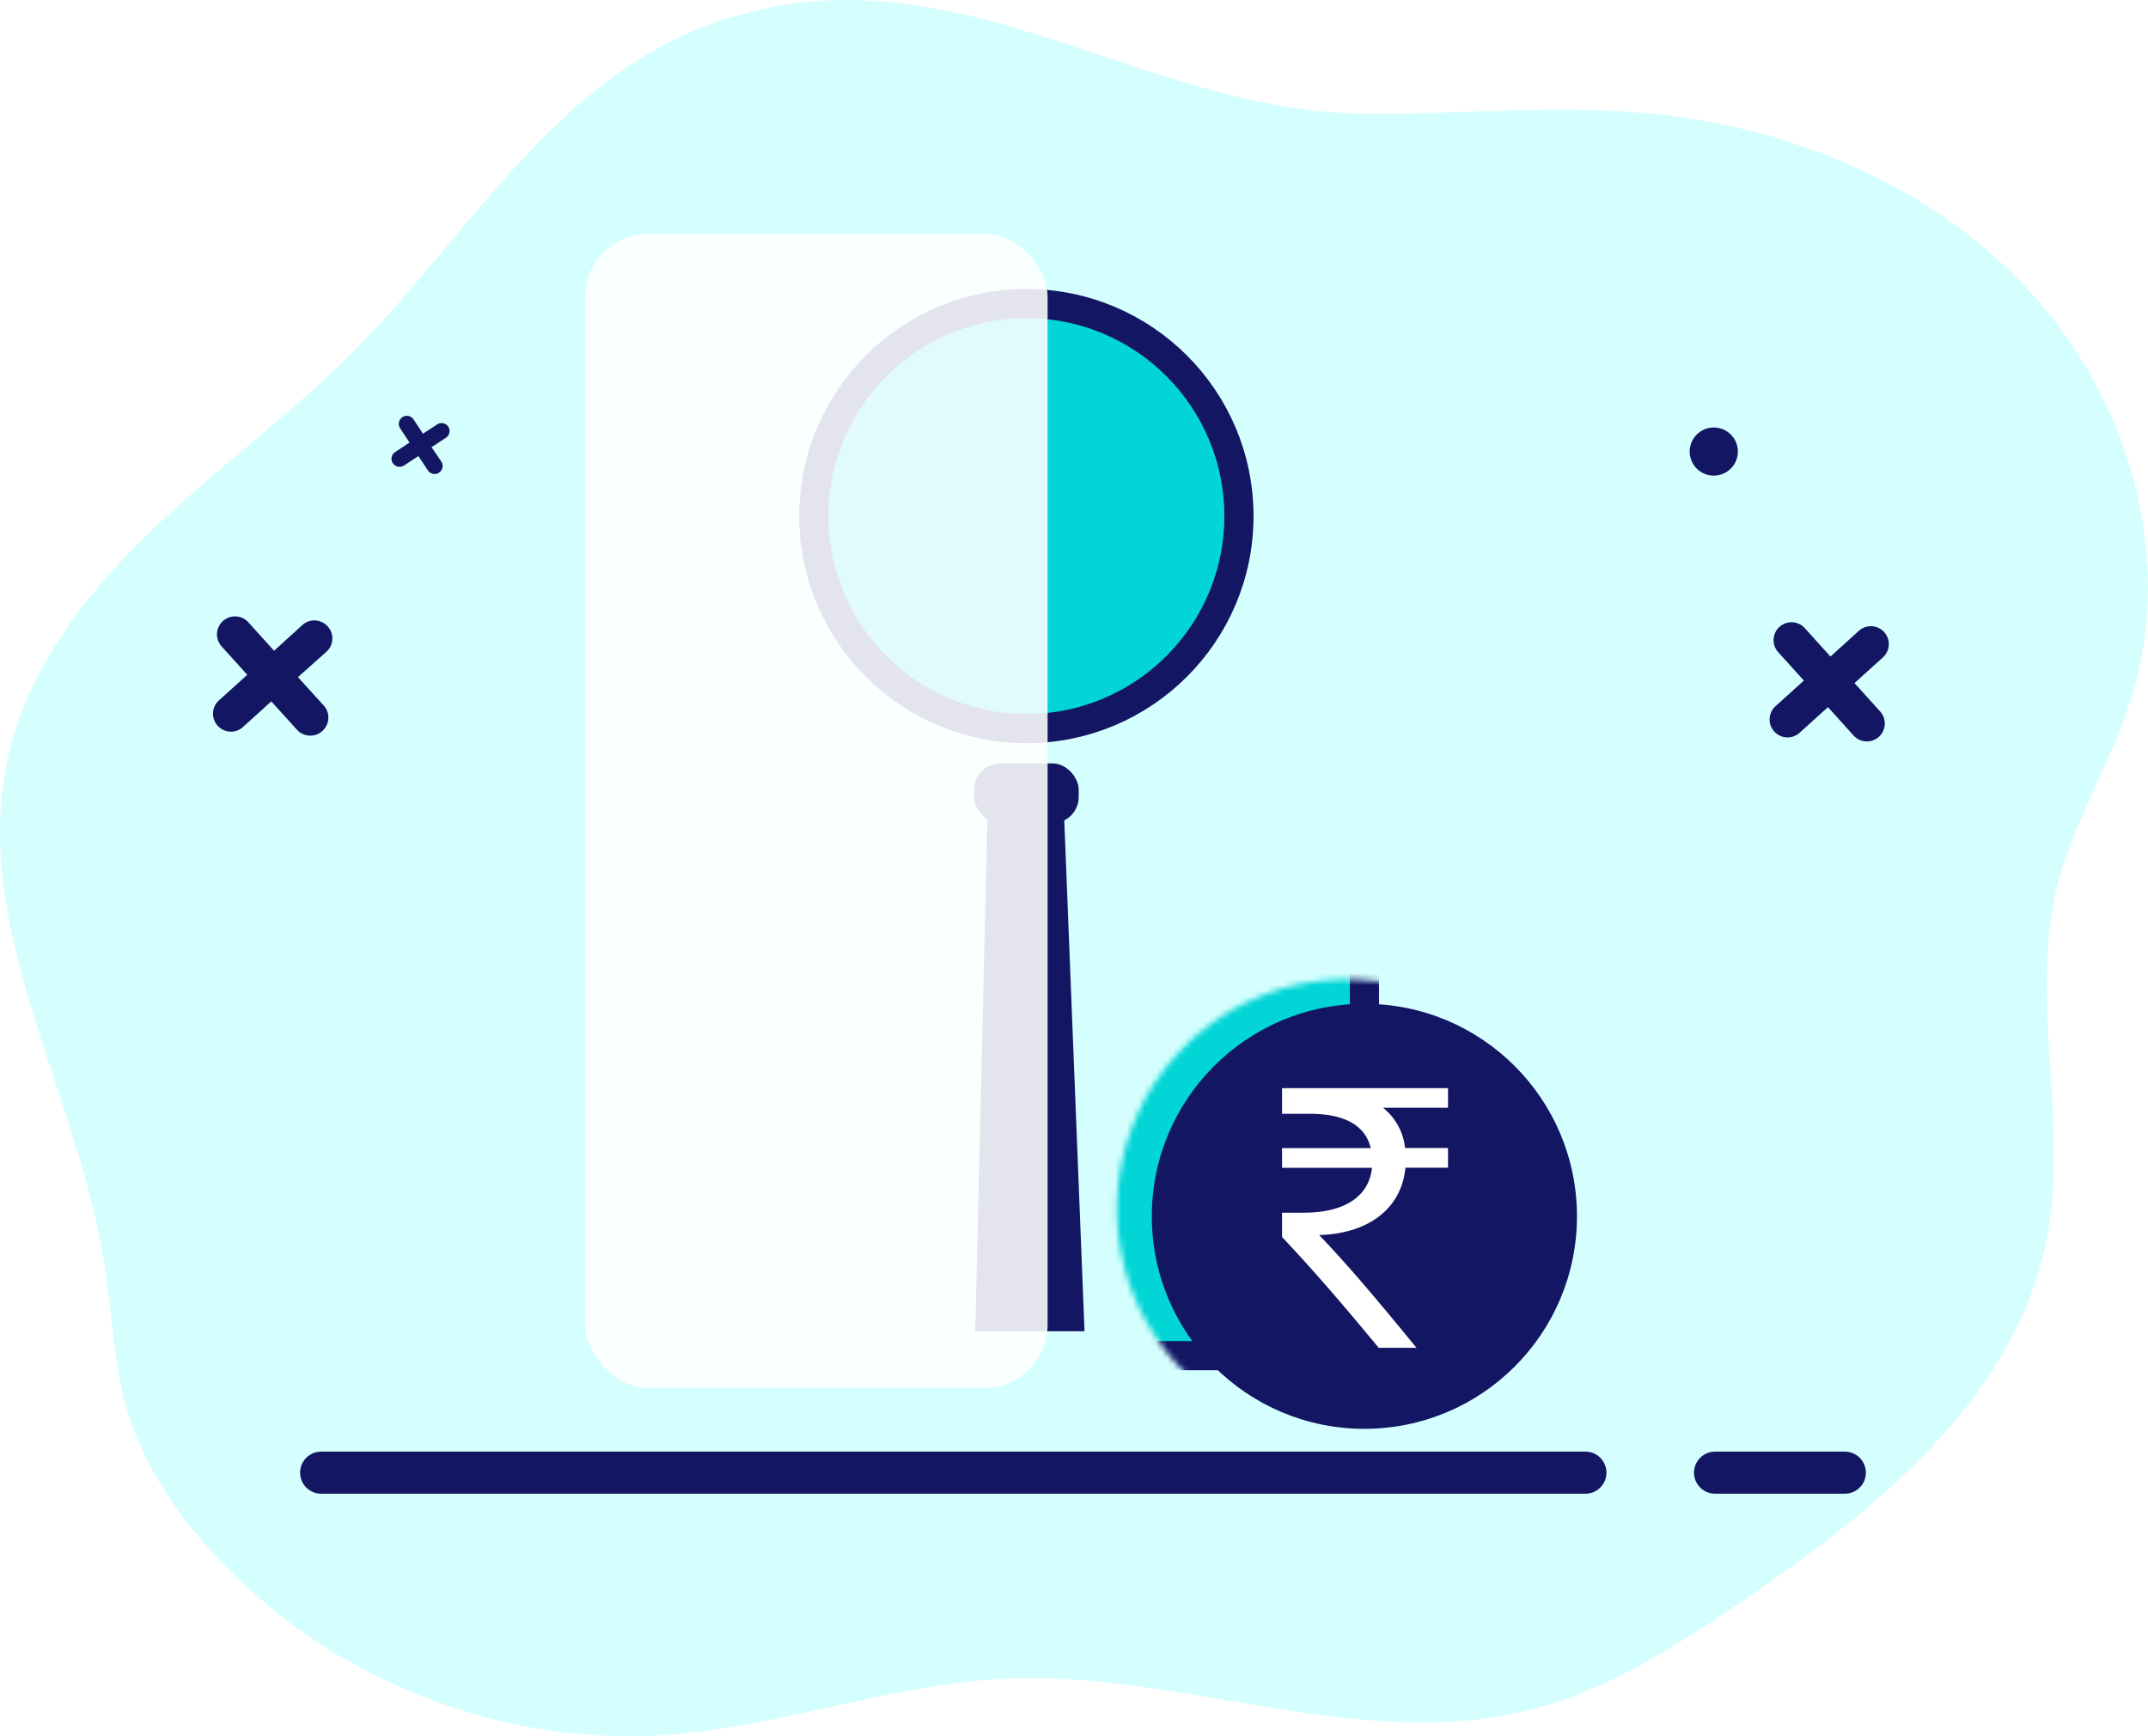 <svg xmlns="http://www.w3.org/2000/svg" xmlns:xlink="http://www.w3.org/1999/xlink" viewBox="0 0 368.33 297.73"><defs><style>.cls-1{filter:url(#luminosity-noclip);}.cls-2{isolation:isolate;}.cls-3{fill:#d4fffe;}.cls-4{fill:#131662;}.cls-5{fill:none;stroke-width:7.22px;}.cls-5,.cls-6{stroke:#131662;stroke-linecap:round;stroke-miterlimit:10;}.cls-6{fill:#01d5d5;stroke-width:5px;}.cls-7{mask:url(#mask);}.cls-8,.cls-9{fill:#fff;}.cls-9{opacity:0.88;mix-blend-mode:soft-light;}</style><filter id="luminosity-noclip" x="116.74" y="128.44" width="153.67" height="118.42" filterUnits="userSpaceOnUse" color-interpolation-filters="sRGB"><feFlood flood-color="#fff" result="bg"/><feBlend in="SourceGraphic" in2="bg"/></filter><mask id="mask" x="116.74" y="128.44" width="153.67" height="118.42" maskUnits="userSpaceOnUse"><path class="cls-1" d="M231,246.86a39.44,39.44,0,1,1,39.43-39.43A39.48,39.48,0,0,1,231,246.86Z"/></mask></defs><g class="cls-2"><g id="Layer_2" data-name="Layer 2"><g id="Layer_1-2" data-name="Layer 1"><path class="cls-3" d="M120,4.87C94.72,14.85,80,40.58,61,59.89c-11,11.12-23.7,20.29-34.9,31S4.8,114.6,1.39,129.85C-5.1,158.66,13,186.83,17.78,216c1.55,9.34,1.63,18.91,4.63,27.84A63,63,0,0,0,33.61,263c19.23,23.38,50.07,36.6,80.27,34.58,20-1.3,39-8.85,59-9.66,30-1.22,60.46,12.74,89.6,5.35,13.39-3.4,25.32-11.2,36.84-19,22.73-15.58,46.34-34.65,51.62-61.68,3.89-19.88-3-40.82,1.78-60.46,2.84-11.36,9.42-21.51,12.83-32.71,7.38-23.78-.49-50.8-17.29-69.22S306.87,21.59,282.12,19.4c-16.32-1.46-32.63.32-48.94.08C193.41,18.67,161.27-11.52,120,4.87Z"/><path class="cls-4" d="M56.18,107.43a3.07,3.07,0,0,0-4.34-.22L47,111.62l-4.4-4.87A3.07,3.07,0,1,0,38,110.87l4.4,4.87-4.87,4.4a3.08,3.08,0,0,0,2.79,5.27,3.12,3.12,0,0,0,1.34-.71l4.86-4.4,4.41,4.87a3.08,3.08,0,0,0,3,.92,3,3,0,0,0,1.33-.7A3.08,3.08,0,0,0,55.5,121l-4.41-4.86L56,111.77A3.07,3.07,0,0,0,56.18,107.43Z"/><path class="cls-4" d="M323.09,108.42a3.07,3.07,0,0,0-4.34-.22l-4.87,4.41-4.4-4.87a3.07,3.07,0,0,0-4.56,4.12l4.4,4.87-4.87,4.4a3.08,3.08,0,0,0-.21,4.34,3.07,3.07,0,0,0,4.34.22l4.87-4.4,4.4,4.87a3.08,3.08,0,0,0,3,.92,3,3,0,0,0,1.33-.7,3.08,3.08,0,0,0,.22-4.35L318,117.16l4.87-4.4A3.07,3.07,0,0,0,323.09,108.42Z"/><path class="cls-4" d="M76.86,73.16A1.38,1.38,0,0,0,75,72.77l-2.47,1.62-1.62-2.46a1.38,1.38,0,0,0-2.31,1.51l1.63,2.47-2.47,1.62a1.38,1.38,0,0,0,.88,2.53,1.4,1.4,0,0,0,.64-.22l2.47-1.62,1.62,2.46a1.38,1.38,0,0,0,1.27.62,1.31,1.31,0,0,0,.64-.23,1.37,1.37,0,0,0,.39-1.91L74,76.7l2.47-1.62A1.39,1.39,0,0,0,76.86,73.16Z"/><line class="cls-5" x1="294.09" y1="252.59" x2="316.34" y2="252.59"/><line class="cls-5" x1="55.07" y1="252.59" x2="271.86" y2="252.59"/><circle class="cls-4" cx="293.87" cy="77.45" r="4.13"/><circle class="cls-6" cx="176" cy="88.52" r="36.45"/><polygon class="cls-4" points="185.97 228.34 167.23 228.34 169.39 137.52 182.37 137.52 185.97 228.34"/><rect class="cls-4" x="167.04" y="130.94" width="17.93" height="10.25" rx="4.49"/><g class="cls-7"><path class="cls-6" d="M234,232.52H119.24V158.16c0-15,13.76-27.22,30.74-27.22l26.92,75,26.32-75c17,0,30.74,12.19,30.74,27.22Z"/></g><circle class="cls-4" cx="233.96" cy="208.62" r="36.45"/><path class="cls-8" d="M248.3,190H237.15a10.13,10.13,0,0,1,3.78,6.9h7.37v3.38H241c-.67,6.89-6.15,11.29-14.8,11.56,5.27,5.47,11,12.37,16.69,19.33h-6.48c-5.28-6.36-10.21-12.24-16.57-19V208h3.72c7.3,0,11.22-3,11.7-7.7H219.84v-3.38h15.21c-.94-3.92-4.53-5.88-10.41-5.88h-4.8v-4.4H248.3Z"/><rect class="cls-9" x="100.33" y="40.07" width="79.31" height="197.98" rx="10.9"/></g></g></g></svg>